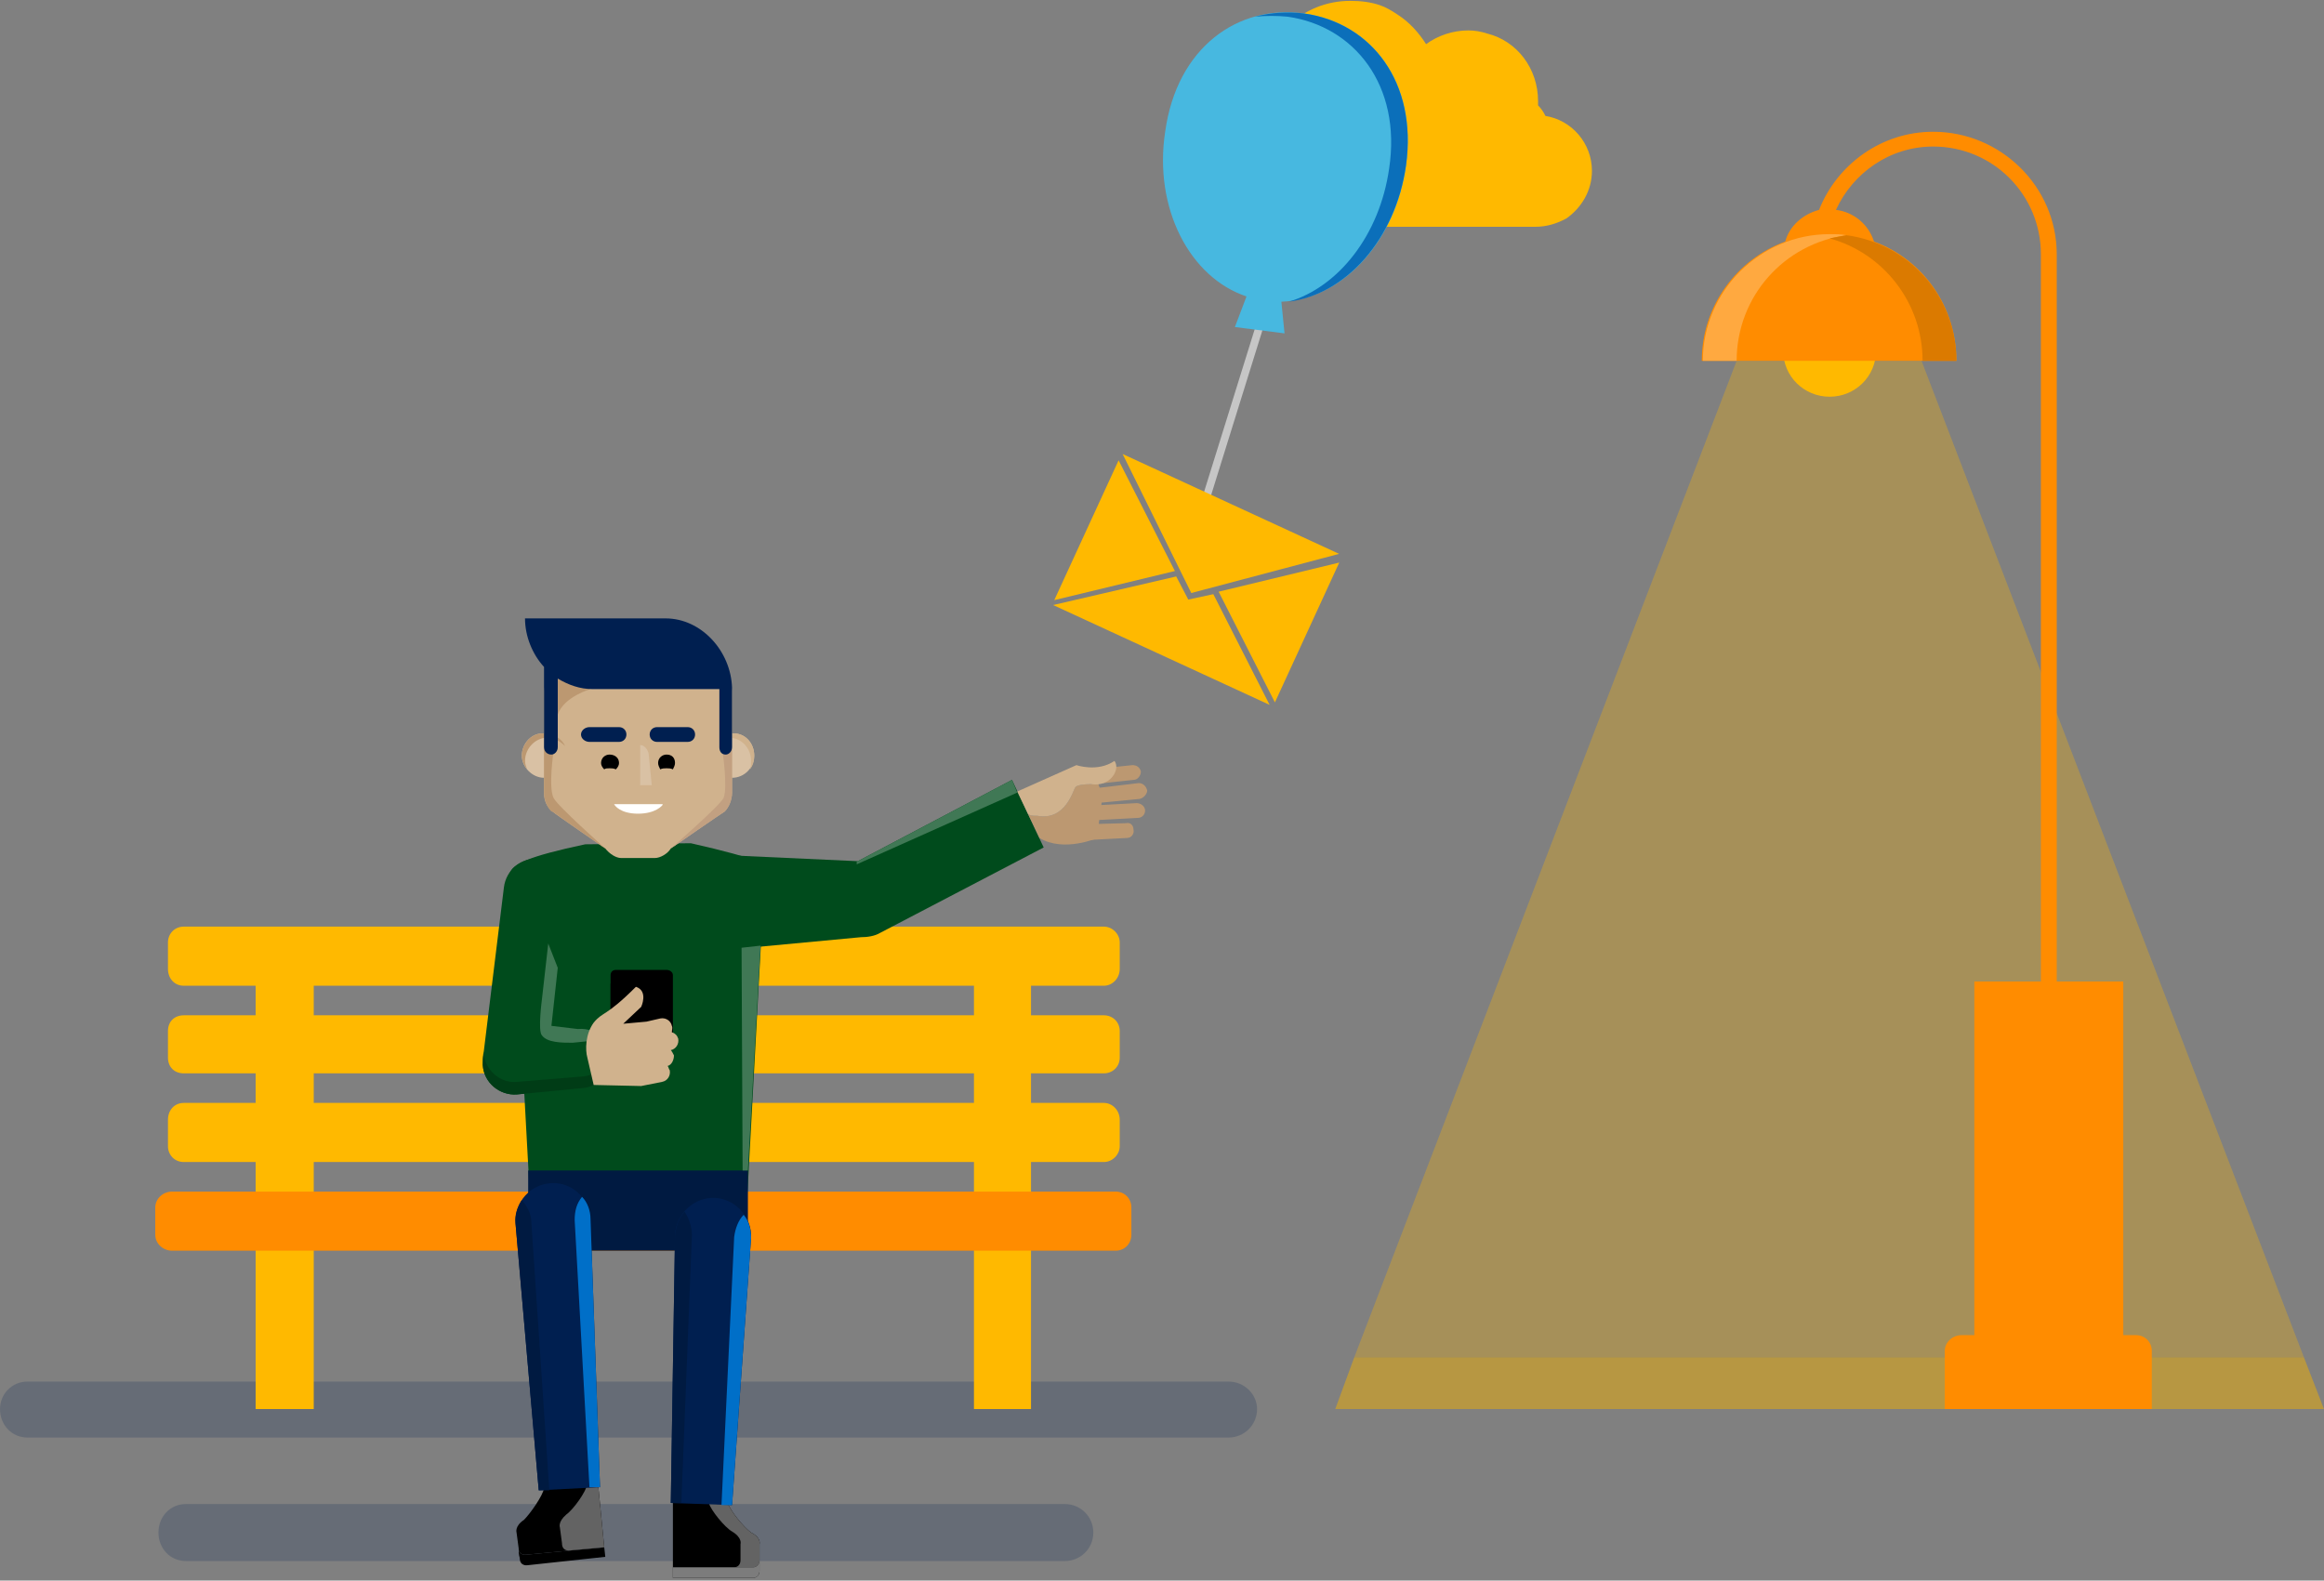 <?xml version="1.0" encoding="UTF-8"?>
<svg width="541px" height="368px" viewBox="0 0 541 368" version="1.1" xmlns="http://www.w3.org/2000/svg" xmlns:xlink="http://www.w3.org/1999/xlink">
    <rect x="0" y="0" width="541" height="368" fill="#808080" stroke="none"/>
    <!-- Generator: Sketch 41.2 (35397) - http://www.bohemiancoding.com/sketch -->
    <title>Page 1</title>
    <desc>Created with Sketch.</desc>
    <defs></defs>
    <g id="Page-1" stroke="none" stroke-width="1" fill="none" fill-rule="evenodd">
        <g id="9.1h_Desktop_Contact-Us_Thank-you" transform="translate(-760, -754)">
            <g id="Page-1" transform="translate(760, 753)">
                <g id="Group-70" transform="translate(0, 0.583)">
                    <path d="M359.763,27.408 C359.272,26.426 358.78,25.688 358.043,24.95 L358.043,23.967 C358.043,16.349 353.124,9.959 346.238,8.237 C344.762,7.745 343.286,7.501 341.814,7.501 C338.123,7.501 334.68,8.73 331.976,10.695 C330.256,7.992 328.041,5.534 325.337,3.814 C323.861,2.832 322.631,2.094 321.158,1.603 C318.942,0.865 316.729,0.62 314.27,0.62 C303.204,0.62 294.106,9.221 293.862,20.28 L293.862,20.527 L293.613,20.527 C284.517,20.527 277.138,27.899 277.138,36.993 C277.138,40.678 278.368,44.121 280.581,46.823 C283.533,50.757 288.206,53.213 293.613,53.213 L357.552,53.213 C360.009,53.213 362.469,52.475 364.682,51.249 C368.125,48.79 370.584,44.857 370.584,40.187 C370.584,33.797 365.912,28.39 359.763,27.408 Z" id="Fill-1" fill="#FFB900"></path>
                    <path d="M247.876,350.595 L43.279,350.595 C39.59,350.595 36.887,353.544 36.887,357.231 C36.887,360.919 39.59,363.865 43.279,363.865 L247.876,363.865 C251.563,363.865 254.515,360.919 254.515,357.231 C254.515,353.544 251.563,350.595 247.876,350.595" id="Fill-3" fill-opacity="0.2" fill="#002050"></path>
                    <path d="M285.991,322.085 L6.392,322.085 C2.705,322.085 0.002,325.037 0.002,328.477 C0.002,332.162 2.705,335.111 6.392,335.111 L285.991,335.111 C289.678,335.111 292.63,332.162 292.63,328.477 C292.63,325.037 289.678,322.085 285.991,322.085" id="Fill-5" fill-opacity="0.2" fill="#002050"></path>
                    <polygon id="Fill-7" fill="#FFB900" opacity="0.301" points="447.306 84.426 404.272 84.426 315.255 316.434 536.326 316.434"></polygon>
                    <polygon id="Fill-9" fill-opacity="0.502" fill="#EDAD04" points="536.325 316.433 315.256 316.433 310.828 328.477 540.998 328.477"></polygon>
                    <polygon id="Fill-11" fill="#FFB900" points="59.511 328.477 73.036 328.477 73.036 225.007 59.511 225.007"></polygon>
                    <polygon id="Fill-13" fill="#FFB900" points="226.727 328.477 240.006 328.477 240.006 225.007 226.727 225.007"></polygon>
                    <path d="M263.369,287.923 C263.369,289.89 261.892,291.61 259.679,291.61 L40.082,291.61 C37.869,291.61 36.148,289.89 36.148,287.923 L36.148,281.534 C36.148,279.567 37.869,277.849 40.082,277.849 L259.679,277.849 C261.892,277.849 263.369,279.567 263.369,281.534 L263.369,287.923 Z" id="Fill-14" fill="#FF8C00"></path>
                    <path d="M260.662,267.28 C260.662,269.245 258.942,270.965 256.975,270.965 L42.787,270.965 C40.576,270.965 39.1,269.245 39.1,267.28 L39.1,261.135 C39.1,258.924 40.576,257.204 42.787,257.204 L256.975,257.204 C258.942,257.204 260.662,258.924 260.662,261.135 L260.662,267.28 Z" id="Fill-15" fill="#FFB900"></path>
                    <path d="M260.662,246.635 C260.662,248.847 258.942,250.32 256.975,250.32 L42.787,250.32 C40.576,250.32 39.1,248.847 39.1,246.635 L39.1,240.49 C39.1,238.279 40.576,236.803 42.787,236.803 L256.975,236.803 C258.942,236.803 260.662,238.279 260.662,240.49 L260.662,246.635 Z" id="Fill-16" fill="#FFB900"></path>
                    <path d="M260.662,225.99 C260.662,228.202 258.942,229.922 256.975,229.922 L42.787,229.922 C40.576,229.922 39.1,228.202 39.1,225.99 L39.1,219.845 C39.1,217.88 40.576,216.158 42.787,216.158 L256.975,216.158 C258.942,216.158 260.662,217.88 260.662,219.845 L260.662,225.99 Z" id="Fill-17" fill="#FFB900"></path>
                    <polygon id="Fill-18" fill="#C6C6C6" points="281.566 116.868 279.846 116.377 293.615 72.138 295.335 72.629"></polygon>
                    <path d="M271.237,31.094 C268.533,48.789 276.892,65.011 290.171,69.434 L287.467,76.561 L299.025,78.037 L298.286,70.663 C312.304,70.172 324.845,56.899 327.305,38.959 C330.008,19.544 319.189,5.78 303.696,3.568 C288.204,1.357 273.942,11.434 271.237,31.094 Z" id="Fill-19" fill="#47B8E0"></path>
                    <path d="M303.696,3.568 C299.762,3.077 295.827,3.324 292.137,4.306 C294.597,4.059 297.303,4.059 299.762,4.306 C315.256,6.518 326.321,20.281 323.369,39.697 C321.156,55.179 311.567,67.223 300.009,70.663 C313.287,68.943 324.845,56.164 327.305,38.959 C330.008,19.544 319.189,5.78 303.696,3.568" id="Fill-20" fill="#0B6FBA"></path>
                    <path d="M174.84,357.232 C173.12,356.003 169.921,352.071 169.431,350.349 L169.431,345.433 L156.643,345.188 L156.643,365.342 L175.333,365.342 C175.333,365.342 176.809,365.342 176.809,363.622 L176.809,359.935 C176.809,359.935 177.299,358.459 174.84,357.232" id="Fill-21" fill="#000000"></path>
                    <path d="M176.809,363.621 L176.809,366.079 C176.809,367.799 175.333,367.799 175.333,367.799 L156.642,367.799 L156.642,365.341 L175.333,365.341 C175.333,365.341 176.809,365.341 176.809,363.621" id="Fill-22" fill="#000000"></path>
                    <path d="M174.84,357.232 C173.12,356.003 169.921,352.071 169.431,350.349 L169.431,345.433 L166.234,345.433 L165.004,350.349 C165.497,352.071 168.694,356.003 170.414,356.988 C172.873,358.459 172.381,359.935 172.381,359.935 L172.381,363.622 C172.381,365.342 170.907,365.342 170.907,365.342 L155.415,365.342 L175.333,365.342 C175.333,365.342 176.809,365.342 176.809,363.622 L176.809,359.935 C176.809,359.935 177.299,358.459 174.84,357.232" id="Fill-23" fill="#636363"></path>
                    <path d="M120.741,360.918 C120.741,361.653 120.741,362.393 120.985,363.129 C120.985,365.096 122.708,364.851 122.708,364.851 L140.905,362.885 L140.659,360.673 L122.462,362.393 C122.462,362.393 120.741,362.638 120.741,360.918" id="Fill-24" fill="#000000"></path>
                    <path d="M126.15,341.994 L126.643,346.91 C126.397,348.628 123.447,352.808 121.97,354.282 C119.757,355.755 120.248,357.231 120.248,357.231 C120.248,357.231 120.497,359.198 120.741,360.918 C120.741,362.638 122.463,362.394 122.463,362.394 L140.661,360.672 L138.694,340.518 L126.15,341.994 Z" id="Fill-25" fill="#000000"></path>
                    <path d="M137.217,340.766 L136.724,345.924 C136.48,347.647 133.528,351.825 131.805,353.054 C129.839,354.774 130.329,356.001 130.329,356.001 C130.329,356.001 130.578,357.968 130.822,359.69 C130.822,361.655 132.545,361.408 132.545,361.408 L140.66,360.673 L138.693,340.519 L137.217,340.766 Z" id="Fill-26" fill="#636363"></path>
                    <path d="M252.794,181.014 C253.038,180.277 253.531,179.541 254.27,179.541 L263.613,178.556 C264.596,178.556 265.336,179.048 265.58,180.032 C265.58,181.014 264.843,181.997 263.86,181.997 L254.761,182.979 C253.778,182.979 253.038,182.488 252.794,181.506 L252.794,181.014 Z" id="Fill-27" fill="#BC9871"></path>
                    <path d="M253.285,185.438 C253.285,184.456 254.022,183.965 254.761,183.965 L265.089,182.736 C266.073,182.736 266.812,183.474 267.056,184.456 C267.056,185.194 266.319,186.176 265.336,186.42 L255.254,187.405 C254.27,187.405 253.285,186.912 253.285,185.929 L253.285,185.438 Z" id="Fill-28" fill="#BC9871"></path>
                    <path d="M253.777,189.125 C254.021,188.387 254.514,187.896 255.498,187.896 L264.596,187.405 C265.58,187.405 266.563,188.142 266.563,189.125 C266.563,190.107 265.828,190.845 264.843,190.845 L255.744,191.336 C254.761,191.336 253.777,190.598 253.777,189.616 L253.777,189.125 Z" id="Fill-29" fill="#BC9871"></path>
                    <path d="M251.318,193.794 C251.318,193.058 252.055,192.565 252.794,192.32 L262.137,192.074 C263.12,191.829 263.86,192.565 263.86,193.549 C264.106,194.532 263.369,195.514 262.384,195.514 L253.039,196.005 C252.055,196.005 251.318,195.267 251.074,194.285 C251.074,194.041 251.074,194.041 251.318,193.794" id="Fill-30" fill="#BC9871"></path>
                    <path d="M171.645,221.32 L167.463,199.446 L199.678,200.922 L235.58,181.998 L242.958,197.726 L204.844,217.635 C203.611,218.371 201.891,218.618 200.415,218.618 L171.645,221.32 Z" id="Fill-31" fill="#004B1C"></path>
                    <polygon id="Fill-32" fill="#407855" points="199.431 201.658 236.809 184.948 235.58 181.996 199.678 200.923 199.431 200.923"></polygon>
                    <path d="M256.237,188.634 C256.973,185.684 255.5,182.488 255.5,182.488 L254.023,182.98 C252.301,182.98 250.581,183.226 250.334,183.717 C249.841,184.209 248.121,191.583 241.482,190.354 C240.499,190.354 239.759,190.354 239.269,189.86 L241.975,195.514 C247.631,198.955 255.5,195.514 255.5,195.514 C255.5,195.514 255.744,191.827 256.237,188.634" id="Fill-33" fill="#BC9871"></path>
                    <path d="M259.434,177.573 C255.498,180.276 250.581,178.556 250.581,178.556 L236.808,184.701 L239.267,189.862 C239.76,190.353 240.499,190.353 241.483,190.353 C248.122,191.582 249.842,184.21 250.335,183.719 C250.581,183.225 252.302,182.981 254.022,182.981 C258.45,183.719 260.91,179.54 259.434,177.573" id="Fill-34" fill="#D0B28D"></path>
                    <path d="M173.857,280.798 L123.447,280.798 L119.758,212.718 C121.48,204.117 109.673,202.641 136.235,196.99 L160.822,196.743 C192.298,203.871 175.577,203.871 177.546,212.718 L173.857,280.798 Z" id="Fill-35" fill="#004B1C"></path>
                    <polygon id="Fill-36" fill="#001A41" points="122.953 291.61 174.102 291.61 174.102 272.933 122.953 272.933"></polygon>
                    <polygon id="Fill-37" fill="#407855" points="172.628 221.075 172.872 272.932 174.102 272.932 177.054 220.583"></polygon>
                    <path d="M141.398,243.685 C140.168,241.227 137.462,239.754 134.512,240.001 L128.363,239.263 L131.806,208.786 C132.299,204.61 129.347,200.922 125.411,200.429 C121.48,199.938 117.789,202.887 117.298,207.065 L112.626,245.159 C112.381,246.143 112.381,247.372 112.381,248.355 C112.626,252.533 116.315,255.482 120.248,255.238 L135.495,253.762 C139.431,253.518 142.381,250.075 142.135,245.897 C142.135,244.914 141.888,244.668 141.398,243.685" id="Fill-38" fill="#004B1C"></path>
                    <path d="M134.513,240 L128.364,239.262 L129.84,225.745 L127.625,220.09 L126.151,233.116 C126.151,233.116 125.168,240.491 126.151,241.473 C127.381,243.193 130.824,243.193 133.283,243.193 L140.659,242.455 C139.183,240.735 136.97,239.753 134.513,240" id="Fill-39" fill="#407855"></path>
                    <polygon id="Fill-40" fill="#000000" points="150.496 238.278 142.134 239.016 142.134 229.431 150.496 229.431"></polygon>
                    <path d="M175.578,176.344 C175.578,179.047 173.365,181.505 170.415,181.505 C167.709,181.505 165.252,179.047 165.252,176.344 C165.252,173.395 167.463,171.184 170.415,171.184 C173.365,170.937 175.578,173.395 175.578,176.344" id="Fill-41" fill="#D9C1A4"></path>
                    <path d="M121.479,176.344 C121.479,179.047 123.939,181.505 126.642,181.505 C129.595,181.505 132.054,179.047 132.054,176.344 C132.054,173.395 129.595,171.184 126.642,171.184 C123.939,170.937 121.479,173.395 121.479,176.344" id="Fill-42" fill="#D9C1A4"></path>
                    <path d="M170.414,161.353 C170.414,159.633 169.185,158.404 167.711,158.404 L129.347,158.404 C127.871,158.404 126.644,159.633 126.644,161.353 L126.644,185.193 C126.644,186.911 127.381,188.387 128.61,189.369 C129.101,189.861 140.905,197.973 140.905,197.973 C141.889,199.202 143.365,200.184 144.595,200.184 L152.463,200.184 C153.693,200.184 155.413,199.202 156.153,197.973 C156.153,197.973 168.201,189.616 168.694,189.369 C169.677,188.387 170.414,186.667 170.414,184.947 L170.414,161.353 Z" id="Fill-43" fill="#D0B28D"></path>
                    <path d="M141.888,179.293 C142.381,179.293 142.874,179.293 143.364,179.54 C143.857,179.049 144.101,178.558 144.101,178.067 C144.101,176.838 143.118,176.1 141.888,176.1 C140.905,176.1 139.922,176.838 139.922,178.067 C139.922,178.558 140.168,179.049 140.661,179.54 C140.905,179.293 141.398,179.293 141.888,179.293" id="Fill-44" fill="#000000"></path>
                    <path d="M155.167,179.293 C155.66,179.293 156.153,179.293 156.643,179.54 C156.89,179.049 157.136,178.558 157.136,178.067 C157.136,176.838 156.397,176.1 155.167,176.1 C154.184,176.1 153.2,176.838 153.2,178.067 C153.2,178.558 153.447,179.049 153.693,179.54 C154.184,179.293 154.677,179.293 155.167,179.293" id="Fill-45" fill="#000000"></path>
                    <path d="M144.102,173.15 L137.216,173.15 C136.233,173.15 135.25,172.412 135.25,171.43 C135.25,170.448 136.233,169.71 137.216,169.71 L144.102,169.71 C145.085,169.71 145.822,170.448 145.822,171.43 C145.822,172.412 145.085,173.15 144.102,173.15" id="Fill-46" fill="#001F50"></path>
                    <path d="M160.085,173.15 L152.956,173.15 C151.972,173.15 151.235,172.412 151.235,171.43 C151.235,170.448 151.972,169.71 152.956,169.71 L160.085,169.71 C161.071,169.71 161.808,170.448 161.808,171.43 C161.808,172.412 161.071,173.15 160.085,173.15" id="Fill-47" fill="#001F50"></path>
                    <path d="M168.448,186.176 C167.711,187.896 156.153,197.973 156.153,197.973 C156.153,197.973 168.202,189.616 168.692,189.369 C169.676,188.387 170.415,186.667 170.415,184.947 L170.415,174.87 L168.202,175.361 C168.202,175.361 169.432,183.718 168.448,186.176" id="Fill-48" fill="#C2A081"></path>
                    <path d="M139.677,346.664 L137.463,284.239 C137.217,279.322 133.037,275.635 128.365,275.882 C123.446,276.127 119.759,280.307 120.003,285.221 L125.412,347.399 L139.677,346.664 Z" id="Fill-49" fill="#001F50"></path>
                    <path d="M137.463,284.238 C137.463,282.271 136.726,280.306 135.496,279.077 C134.266,280.553 133.776,282.271 133.776,284.482 L137.218,346.663 L138.446,346.663 L139.676,346.663 L137.463,284.238 Z" id="Fill-50" fill="#006FC8"></path>
                    <path d="M120.004,285.22 C119.759,283.255 120.496,281.288 121.48,279.812 C122.707,281.288 123.69,283.011 123.69,284.975 L127.872,347.401 L126.399,347.401 L125.413,347.401 L120.004,285.22 Z" id="Fill-51" fill="#001A41"></path>
                    <path d="M170.414,350.841 L174.84,288.662 C175.087,283.746 171.151,279.568 166.479,279.321 C161.562,279.076 157.38,283.01 157.136,287.924 L156.153,350.349 L170.414,350.841 Z" id="Fill-52" fill="#001F50"></path>
                    <path d="M174.84,288.662 C174.84,286.695 174.35,284.728 173.12,283.255 C171.89,284.484 171.153,286.451 170.907,288.418 L167.954,350.841 L169.184,350.841 L170.414,350.841 L174.84,288.662 Z" id="Fill-53" fill="#006FC8"></path>
                    <path d="M157.136,287.923 C157.38,285.714 158.119,283.992 159.349,282.516 C160.332,283.992 161.071,285.959 161.071,287.923 L158.612,350.348 L157.136,350.348 L156.152,350.348 L157.136,287.923 Z" id="Fill-54" fill="#001A41"></path>
                    <path d="M149.02,183.226 L149.02,173.887 C150.004,173.887 150.74,174.869 150.987,175.854 L151.724,183.226 L149.02,183.226 Z" id="Fill-55" fill="#D9C1A4"></path>
                    <path d="M143.364,187.65 C142.874,187.65 142.874,187.65 143.12,187.895 C143.12,187.895 144.347,189.862 148.527,189.862 C152.709,189.862 154.183,187.895 154.183,187.895 C154.432,187.65 154.183,187.65 153.939,187.65 L143.364,187.65 Z" id="Fill-56" fill="#FFFFFF"></path>
                    <path d="M415.092,81.968 C415.092,88.114 420.011,92.783 425.913,92.783 C431.816,92.783 436.735,88.114 436.735,81.968 C436.735,76.07 431.816,71.154 425.913,71.154 C420.011,71.154 415.092,76.07 415.092,81.968" id="Fill-57" fill="#FFB900"></path>
                    <path d="M497.227,311.272 L494.274,311.272 L494.274,228.94 L478.785,228.94 L478.785,59.604 C478.785,43.875 465.751,31.094 450.013,31.094 C437.962,31.094 427.636,38.715 423.454,49.283 C419.765,50.265 416.568,52.967 415.585,56.654 C404.273,60.833 396.158,71.647 396.158,84.427 L455.423,84.427 C455.423,71.647 447.554,60.833 436.242,56.654 C435.012,52.723 431.567,49.774 427.387,49.283 C431.323,40.679 439.931,34.534 450.013,34.534 C464.028,34.534 475.094,45.84 475.094,59.604 L475.094,228.94 L459.602,228.94 L459.602,311.272 L456.652,311.272 C454.439,311.272 452.717,312.992 452.717,314.959 L452.717,328.476 L500.914,328.476 L500.914,314.959 C500.914,312.992 499.44,311.272 497.227,311.272" id="Fill-58" fill="#FF8C00"></path>
                    <path d="M429.847,55.18 C428.619,54.935 427.387,54.935 425.914,54.935 C409.683,54.935 396.404,68.206 396.404,84.426 L404.273,84.426 C404.273,69.435 415.339,57.147 429.847,55.18" id="Fill-59" fill="#FFA940"></path>
                    <path d="M429.847,55.18 C428.619,55.424 427.143,55.671 425.914,55.918 C438.455,59.358 447.554,70.908 447.554,84.426 L455.42,84.426 C455.42,69.435 444.357,57.147 429.847,55.18" id="Fill-60" fill="#DB7A00"></path>
                    <path d="M169.677,172.167 C172.629,172.167 174.84,174.625 174.84,177.574 C174.84,178.312 174.84,178.803 174.595,179.541 C175.332,178.556 175.579,177.574 175.579,176.345 C175.579,173.396 173.363,170.937 170.413,171.184 C168.2,171.184 166.48,172.411 165.741,174.133 C166.727,173.149 168.2,172.167 169.677,172.167" id="Fill-61" fill="#D0B28D"></path>
                    <path d="M127.381,172.167 C124.677,172.167 122.218,174.625 122.218,177.574 C122.218,178.312 122.462,178.803 122.708,179.541 C121.969,178.556 121.479,177.574 121.479,176.345 C121.479,173.396 123.938,170.937 126.644,171.184 C128.857,171.184 130.824,172.411 131.56,174.133 C130.577,173.149 129.101,172.167 127.381,172.167" id="Fill-62" fill="#BC9871"></path>
                    <path d="M128.857,186.176 C129.594,187.896 140.905,197.973 140.905,197.973 C140.905,197.973 128.857,189.616 128.61,189.369 L128.364,189.369 C127.381,188.387 126.644,186.667 126.644,184.947 L126.644,174.87 L128.857,175.361 C128.857,175.361 127.627,183.718 128.857,186.176" id="Fill-63" fill="#BC9871"></path>
                    <path d="M129.84,166.76 C131.316,162.581 137.463,160.861 137.463,160.861 L129.84,158.156 L129.84,166.76 Z" id="Fill-64" fill="#BC9871"></path>
                    <path d="M170.414,160.615 C170.17,152.014 163.282,144.395 154.921,144.395 L122.218,144.395 C122.218,148.571 123.938,152.75 126.644,155.699 L126.644,174.379 C126.644,175.361 127.381,176.099 128.364,176.099 C129.101,176.099 129.84,175.361 129.84,174.379 L129.84,158.404 C132.299,159.88 135.003,160.86 137.955,160.86 L167.462,160.86 L167.462,174.379 C167.462,175.361 167.955,176.099 168.938,176.099 C169.677,176.099 170.414,175.361 170.414,174.379 L170.414,160.86 L170.414,160.615 Z" id="Fill-65" fill="#001F50"></path>
                    <path d="M156.643,227.465 C156.643,226.727 155.906,226.236 155.167,226.236 L143.365,226.236 C142.625,226.236 142.135,226.727 142.135,227.465 L142.135,243.44 C142.135,244.178 142.625,244.669 143.365,244.669 L155.167,244.669 C155.906,244.669 156.643,244.178 156.643,243.44 L156.643,227.465 Z" id="Fill-66" fill="#000000"></path>
                    <path d="M176.809,363.621 L176.809,366.079 C176.809,367.799 175.333,367.799 175.333,367.799 L156.642,367.799 L156.642,365.341 L175.333,365.341 C175.333,365.341 176.809,365.341 176.809,363.621" id="Fill-67" fill="#7C7C7C"></path>
                    <path d="M135.496,251.059 L120.495,252.288 C116.562,252.779 112.87,249.585 112.626,245.652 C112.38,246.636 112.38,247.618 112.38,248.356 C112.626,252.532 116.313,255.482 120.249,255.237 L135.496,253.761 C139.432,253.517 142.382,250.077 142.135,245.898 L142.135,245.652 C141.398,248.601 138.692,250.814 135.496,251.059" id="Fill-68" fill="#003C16"></path>
                    <path d="M157.874,242.211 C157.63,241.475 157.137,240.982 156.397,240.737 C156.397,240.246 156.644,239.753 156.397,239.261 C156.153,238.032 154.921,237.294 153.694,237.541 L150.495,238.279 L145.086,238.77 L149.265,234.836 C149.265,234.836 150.986,231.152 148.038,230.167 C140.906,237.294 140.416,235.821 138.2,238.524 C136.233,241.228 136.233,244.913 136.724,246.636 L138.2,253.025 L149.265,253.272 L154.184,252.287 C155.414,252.043 156.153,250.814 155.905,249.585 C155.661,249.338 155.661,248.847 155.414,248.6 C156.397,248.356 156.89,247.127 156.89,246.142 C156.644,245.651 156.397,245.16 156.153,244.913 C157.381,244.669 158.118,243.44 157.874,242.211" id="Fill-69" fill="#D0B28D"></path>
                </g>
                <polygon id="Fill-71" fill="#FFB900" points="311.726 129.951 261.337 106.708 277.317 139.072"></polygon>
                <polygon id="Fill-72" fill="#FFB900" points="273.499 133.947 260.399 108.172 245.421 140.724"></polygon>
                <polygon id="Fill-73" fill="#FFB900" points="282.45 139.338 276.619 140.595 273.809 135.213 245.162 141.869 295.55 165.112"></polygon>
                <polygon id="Fill-74" fill="#FFB900" points="283.683 138.762 296.783 164.536 311.759 131.982"></polygon>
            </g>
        </g>
    </g>
</svg>